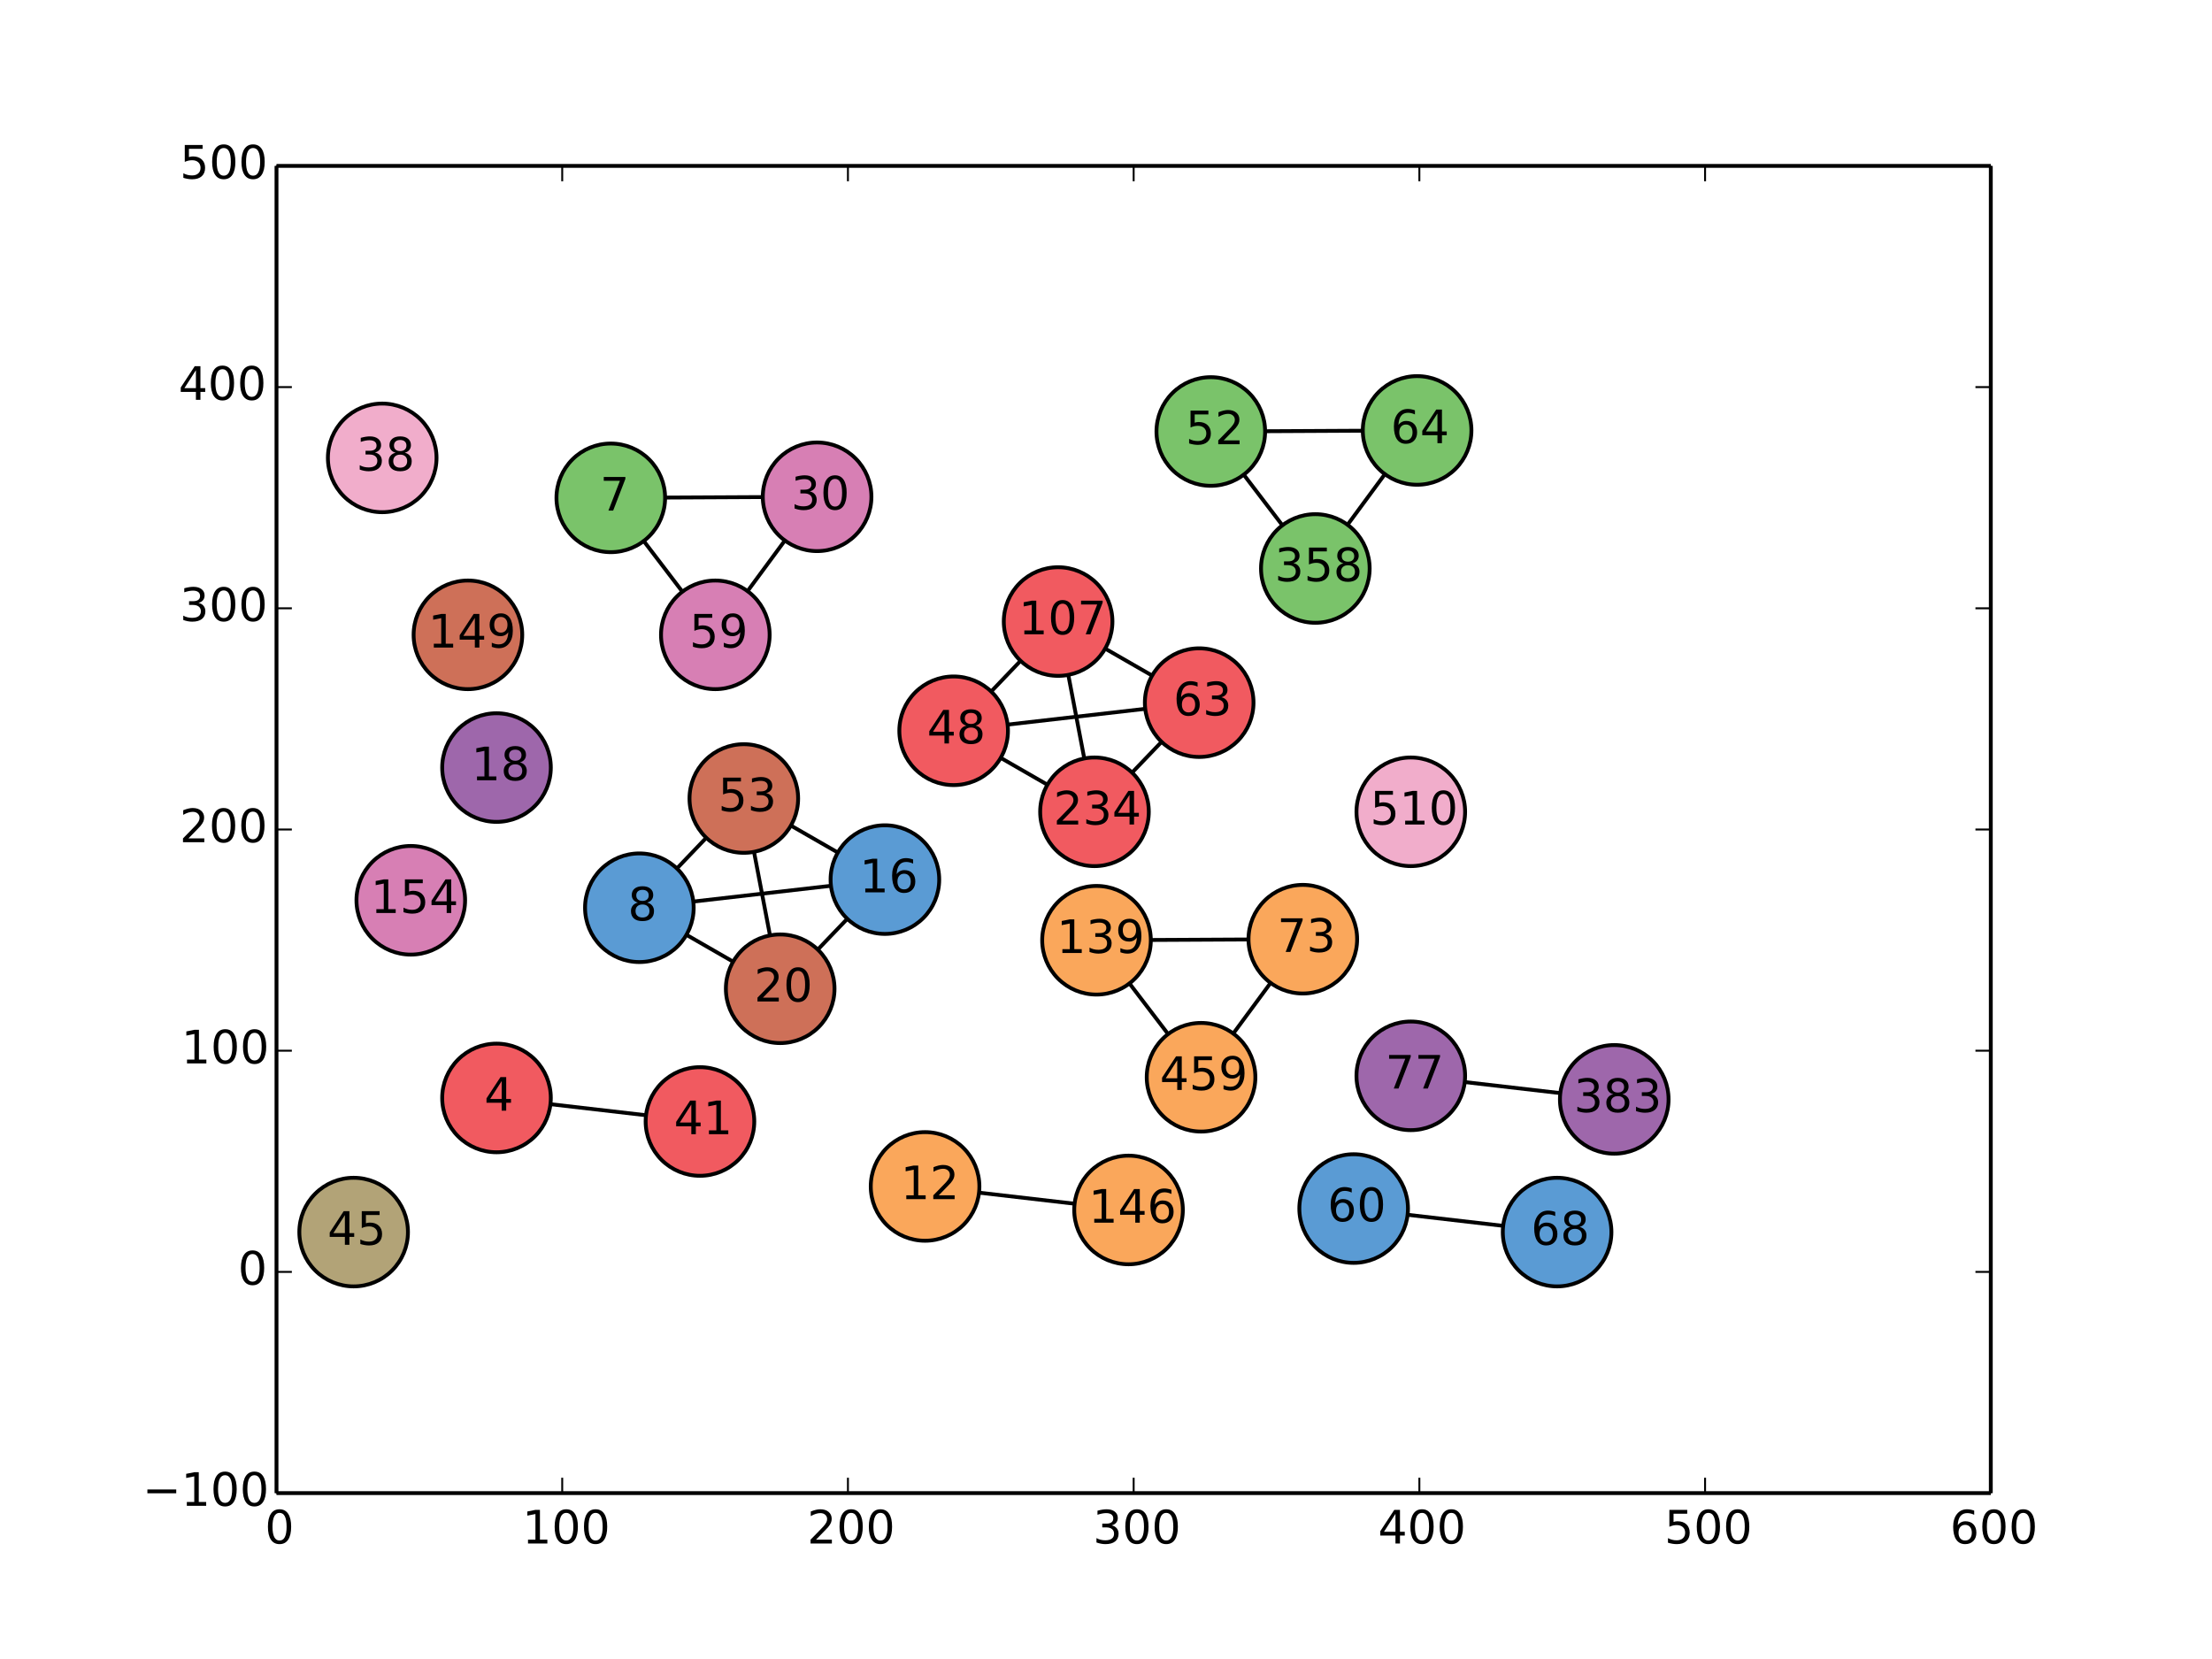 <?xml version="1.0" encoding="utf-8" standalone="no"?>
<!DOCTYPE svg PUBLIC "-//W3C//DTD SVG 1.1//EN"
  "http://www.w3.org/Graphics/SVG/1.1/DTD/svg11.dtd">
<!-- Created with matplotlib (http://matplotlib.org/) -->
<svg height="432pt" version="1.1" viewBox="0 0 576 432" width="576pt" xmlns="http://www.w3.org/2000/svg" xmlns:xlink="http://www.w3.org/1999/xlink">
 <defs>
  <style type="text/css">
*{stroke-linecap:butt;stroke-linejoin:round;}
  </style>
 </defs>
 <g id="figure_1">
  <g id="patch_1">
   <path d="
M0 432
L576 432
L576 0
L0 0
z
" style="fill:#ffffff;"/>
  </g>
  <g id="axes_1">
   <g id="patch_2">
    <path d="
M72 388.8
L518.4 388.8
L518.4 43.2
L72 43.2
z
" style="fill:#ffffff;"/>
   </g>
   <g id="LineCollection_1">
    <defs>
     <path d="
M129.288 -146.096
L182.268 -139.968" id="C0_0_9034aa58f2"/>
     <path d="
M159.048 -302.36
L186.271 -266.688" id="C0_1_f228e642ab"/>
     <path d="
M159.048 -302.36
L212.772 -302.636" id="C0_2_6177606168"/>
     <path d="
M166.488 -195.627
L230.427 -202.954" id="C0_3_5e672c0cf9"/>
     <path d="
M166.488 -195.627
L203.16 -174.528" id="C0_4_0ffb10a431"/>
     <path d="
M166.488 -195.627
L193.689 -224.07" id="C0_5_cf5a3d6918"/>
     <path d="
M285.528 -187.16
L339.252 -187.436" id="C0_6_4459722bb4"/>
     <path d="
M285.528 -187.16
L312.751 -151.488" id="C0_7_93da8a81ee"/>
     <path d="
M240.888 -123.056
L293.868 -116.928" id="C0_8_a7e87196a7"/>
     <path d="
M230.427 -202.954
L203.16 -174.528" id="C0_9_32b6c4130a"/>
     <path d="
M230.427 -202.954
L193.689 -224.07" id="C0_a_9eab1c68eb"/>
     <path d="
M203.16 -174.528
L193.689 -224.07" id="C0_b_d469e4e4e6"/>
     <path d="
M212.772 -302.636
L186.271 -266.688" id="C0_c_ee56bd87d3"/>
     <path d="
M248.328 -241.707
L285 -220.608" id="C0_d_7d6a3f6d9f"/>
     <path d="
M248.328 -241.707
L275.529 -270.15" id="C0_e_77ae603614"/>
     <path d="
M248.328 -241.707
L312.267 -249.034" id="C0_f_eab61bdd04"/>
     <path d="
M315.288 -319.64
L369.012 -319.916" id="C0_10_fd3da4597c"/>
     <path d="
M315.288 -319.64
L342.511 -283.968" id="C0_11_536c803f8b"/>
     <path d="
M352.488 -117.296
L405.468 -111.168" id="C0_12_73823c870c"/>
     <path d="
M312.267 -249.034
L285 -220.608" id="C0_13_64c27a16c0"/>
     <path d="
M312.267 -249.034
L275.529 -270.15" id="C0_14_210bf8efc4"/>
     <path d="
M369.012 -319.916
L342.511 -283.968" id="C0_15_a5d9884688"/>
     <path d="
M339.252 -187.436
L312.751 -151.488" id="C0_16_350bebb854"/>
     <path d="
M367.368 -151.856
L420.348 -145.728" id="C0_17_dbe6db67fc"/>
     <path d="
M285 -220.608
L275.529 -270.15" id="C0_18_69ececc62b"/>
    </defs>
    <g clip-path="url(#p7ff5b81e1d)">
     <use style="fill:none;stroke:#000000;" x="0.0" xlink:href="#C0_0_9034aa58f2" y="432.0"/>
    </g>
    <g clip-path="url(#p7ff5b81e1d)">
     <use style="fill:none;stroke:#000000;" x="0.0" xlink:href="#C0_1_f228e642ab" y="432.0"/>
    </g>
    <g clip-path="url(#p7ff5b81e1d)">
     <use style="fill:none;stroke:#000000;" x="0.0" xlink:href="#C0_2_6177606168" y="432.0"/>
    </g>
    <g clip-path="url(#p7ff5b81e1d)">
     <use style="fill:none;stroke:#000000;" x="0.0" xlink:href="#C0_3_5e672c0cf9" y="432.0"/>
    </g>
    <g clip-path="url(#p7ff5b81e1d)">
     <use style="fill:none;stroke:#000000;" x="0.0" xlink:href="#C0_4_0ffb10a431" y="432.0"/>
    </g>
    <g clip-path="url(#p7ff5b81e1d)">
     <use style="fill:none;stroke:#000000;" x="0.0" xlink:href="#C0_5_cf5a3d6918" y="432.0"/>
    </g>
    <g clip-path="url(#p7ff5b81e1d)">
     <use style="fill:none;stroke:#000000;" x="0.0" xlink:href="#C0_6_4459722bb4" y="432.0"/>
    </g>
    <g clip-path="url(#p7ff5b81e1d)">
     <use style="fill:none;stroke:#000000;" x="0.0" xlink:href="#C0_7_93da8a81ee" y="432.0"/>
    </g>
    <g clip-path="url(#p7ff5b81e1d)">
     <use style="fill:none;stroke:#000000;" x="0.0" xlink:href="#C0_8_a7e87196a7" y="432.0"/>
    </g>
    <g clip-path="url(#p7ff5b81e1d)">
     <use style="fill:none;stroke:#000000;" x="0.0" xlink:href="#C0_9_32b6c4130a" y="432.0"/>
    </g>
    <g clip-path="url(#p7ff5b81e1d)">
     <use style="fill:none;stroke:#000000;" x="0.0" xlink:href="#C0_a_9eab1c68eb" y="432.0"/>
    </g>
    <g clip-path="url(#p7ff5b81e1d)">
     <use style="fill:none;stroke:#000000;" x="0.0" xlink:href="#C0_b_d469e4e4e6" y="432.0"/>
    </g>
    <g clip-path="url(#p7ff5b81e1d)">
     <use style="fill:none;stroke:#000000;" x="0.0" xlink:href="#C0_c_ee56bd87d3" y="432.0"/>
    </g>
    <g clip-path="url(#p7ff5b81e1d)">
     <use style="fill:none;stroke:#000000;" x="0.0" xlink:href="#C0_d_7d6a3f6d9f" y="432.0"/>
    </g>
    <g clip-path="url(#p7ff5b81e1d)">
     <use style="fill:none;stroke:#000000;" x="0.0" xlink:href="#C0_e_77ae603614" y="432.0"/>
    </g>
    <g clip-path="url(#p7ff5b81e1d)">
     <use style="fill:none;stroke:#000000;" x="0.0" xlink:href="#C0_f_eab61bdd04" y="432.0"/>
    </g>
    <g clip-path="url(#p7ff5b81e1d)">
     <use style="fill:none;stroke:#000000;" x="0.0" xlink:href="#C0_10_fd3da4597c" y="432.0"/>
    </g>
    <g clip-path="url(#p7ff5b81e1d)">
     <use style="fill:none;stroke:#000000;" x="0.0" xlink:href="#C0_11_536c803f8b" y="432.0"/>
    </g>
    <g clip-path="url(#p7ff5b81e1d)">
     <use style="fill:none;stroke:#000000;" x="0.0" xlink:href="#C0_12_73823c870c" y="432.0"/>
    </g>
    <g clip-path="url(#p7ff5b81e1d)">
     <use style="fill:none;stroke:#000000;" x="0.0" xlink:href="#C0_13_64c27a16c0" y="432.0"/>
    </g>
    <g clip-path="url(#p7ff5b81e1d)">
     <use style="fill:none;stroke:#000000;" x="0.0" xlink:href="#C0_14_210bf8efc4" y="432.0"/>
    </g>
    <g clip-path="url(#p7ff5b81e1d)">
     <use style="fill:none;stroke:#000000;" x="0.0" xlink:href="#C0_15_a5d9884688" y="432.0"/>
    </g>
    <g clip-path="url(#p7ff5b81e1d)">
     <use style="fill:none;stroke:#000000;" x="0.0" xlink:href="#C0_16_350bebb854" y="432.0"/>
    </g>
    <g clip-path="url(#p7ff5b81e1d)">
     <use style="fill:none;stroke:#000000;" x="0.0" xlink:href="#C0_17_dbe6db67fc" y="432.0"/>
    </g>
    <g clip-path="url(#p7ff5b81e1d)">
     <use style="fill:none;stroke:#000000;" x="0.0" xlink:href="#C0_18_69ececc62b" y="432.0"/>
    </g>
   </g>
   <g id="PathCollection_1">
    <defs>
     <path d="
M0 14.142
C3.751 14.142 7.348 12.652 10 10
C12.652 7.348 14.142 3.751 14.142 0
C14.142 -3.751 12.652 -7.348 10 -10
C7.348 -12.652 3.751 -14.142 0 -14.142
C-3.751 -14.142 -7.348 -12.652 -10 -10
C-12.652 -7.348 -14.142 -3.751 -14.142 0
C-14.142 3.751 -12.652 7.348 -10 10
C-7.348 12.652 -3.751 14.142 0 14.142
z
" id="C1_0_0a75926e7f"/>
    </defs>
    <g clip-path="url(#p7ff5b81e1d)">
     <use style="fill:#5a9bd4;stroke:#000000;" x="166.488" xlink:href="#C1_0_0a75926e7f" y="236.373"/>
    </g>
    <g clip-path="url(#p7ff5b81e1d)">
     <use style="fill:#5a9bd4;stroke:#000000;" x="230.427" xlink:href="#C1_0_0a75926e7f" y="229.046"/>
    </g>
   </g>
   <g id="PathCollection_2">
    <defs>
     <path d="
M0 14.142
C3.751 14.142 7.348 12.652 10 10
C12.652 7.348 14.142 3.751 14.142 0
C14.142 -3.751 12.652 -7.348 10 -10
C7.348 -12.652 3.751 -14.142 0 -14.142
C-3.751 -14.142 -7.348 -12.652 -10 -10
C-12.652 -7.348 -14.142 -3.751 -14.142 0
C-14.142 3.751 -12.652 7.348 -10 10
C-7.348 12.652 -3.751 14.142 0 14.142
z
" id="C2_0_0a75926e7f"/>
    </defs>
    <g clip-path="url(#p7ff5b81e1d)">
     <use style="fill:#f15a60;stroke:#000000;" x="129.288" xlink:href="#C2_0_0a75926e7f" y="285.904"/>
    </g>
    <g clip-path="url(#p7ff5b81e1d)">
     <use style="fill:#f15a60;stroke:#000000;" x="182.268" xlink:href="#C2_0_0a75926e7f" y="292.032"/>
    </g>
   </g>
   <g id="PathCollection_3">
    <defs>
     <path d="
M0 14.142
C3.751 14.142 7.348 12.652 10 10
C12.652 7.348 14.142 3.751 14.142 0
C14.142 -3.751 12.652 -7.348 10 -10
C7.348 -12.652 3.751 -14.142 0 -14.142
C-3.751 -14.142 -7.348 -12.652 -10 -10
C-12.652 -7.348 -14.142 -3.751 -14.142 0
C-14.142 3.751 -12.652 7.348 -10 10
C-7.348 12.652 -3.751 14.142 0 14.142
z
" id="C3_0_0a75926e7f"/>
    </defs>
    <g clip-path="url(#p7ff5b81e1d)">
     <use style="fill:#f1adcb;stroke:#000000;" x="99.528" xlink:href="#C3_0_0a75926e7f" y="119.232"/>
    </g>
   </g>
   <g id="PathCollection_4">
    <defs>
     <path d="
M0 14.142
C3.751 14.142 7.348 12.652 10 10
C12.652 7.348 14.142 3.751 14.142 0
C14.142 -3.751 12.652 -7.348 10 -10
C7.348 -12.652 3.751 -14.142 0 -14.142
C-3.751 -14.142 -7.348 -12.652 -10 -10
C-12.652 -7.348 -14.142 -3.751 -14.142 0
C-14.142 3.751 -12.652 7.348 -10 10
C-7.348 12.652 -3.751 14.142 0 14.142
z
" id="C4_0_0a75926e7f"/>
    </defs>
    <g clip-path="url(#p7ff5b81e1d)">
     <use style="fill:#9e67ab;stroke:#000000;" x="129.288" xlink:href="#C4_0_0a75926e7f" y="199.872"/>
    </g>
   </g>
   <g id="PathCollection_5">
    <defs>
     <path d="
M0 14.142
C3.751 14.142 7.348 12.652 10 10
C12.652 7.348 14.142 3.751 14.142 0
C14.142 -3.751 12.652 -7.348 10 -10
C7.348 -12.652 3.751 -14.142 0 -14.142
C-3.751 -14.142 -7.348 -12.652 -10 -10
C-12.652 -7.348 -14.142 -3.751 -14.142 0
C-14.142 3.751 -12.652 7.348 -10 10
C-7.348 12.652 -3.751 14.142 0 14.142
z
" id="C5_0_0a75926e7f"/>
    </defs>
    <g clip-path="url(#p7ff5b81e1d)">
     <use style="fill:#faa75b;stroke:#000000;" x="339.252" xlink:href="#C5_0_0a75926e7f" y="244.564"/>
    </g>
    <g clip-path="url(#p7ff5b81e1d)">
     <use style="fill:#faa75b;stroke:#000000;" x="285.528" xlink:href="#C5_0_0a75926e7f" y="244.84"/>
    </g>
    <g clip-path="url(#p7ff5b81e1d)">
     <use style="fill:#faa75b;stroke:#000000;" x="312.751" xlink:href="#C5_0_0a75926e7f" y="280.512"/>
    </g>
   </g>
   <g id="PathCollection_6">
    <defs>
     <path d="
M0 14.142
C3.751 14.142 7.348 12.652 10 10
C12.652 7.348 14.142 3.751 14.142 0
C14.142 -3.751 12.652 -7.348 10 -10
C7.348 -12.652 3.751 -14.142 0 -14.142
C-3.751 -14.142 -7.348 -12.652 -10 -10
C-12.652 -7.348 -14.142 -3.751 -14.142 0
C-14.142 3.751 -12.652 7.348 -10 10
C-7.348 12.652 -3.751 14.142 0 14.142
z
" id="C6_0_0a75926e7f"/>
    </defs>
    <g clip-path="url(#p7ff5b81e1d)">
     <use style="fill:#b2a377;stroke:#000000;" x="92.088" xlink:href="#C6_0_0a75926e7f" y="320.832"/>
    </g>
   </g>
   <g id="PathCollection_7">
    <defs>
     <path d="
M0 14.142
C3.751 14.142 7.348 12.652 10 10
C12.652 7.348 14.142 3.751 14.142 0
C14.142 -3.751 12.652 -7.348 10 -10
C7.348 -12.652 3.751 -14.142 0 -14.142
C-3.751 -14.142 -7.348 -12.652 -10 -10
C-12.652 -7.348 -14.142 -3.751 -14.142 0
C-14.142 3.751 -12.652 7.348 -10 10
C-7.348 12.652 -3.751 14.142 0 14.142
z
" id="C7_0_0a75926e7f"/>
    </defs>
    <g clip-path="url(#p7ff5b81e1d)">
     <use style="fill:#ce7058;stroke:#000000;" x="121.848" xlink:href="#C7_0_0a75926e7f" y="165.312"/>
    </g>
   </g>
   <g id="PathCollection_8">
    <defs>
     <path d="
M0 14.142
C3.751 14.142 7.348 12.652 10 10
C12.652 7.348 14.142 3.751 14.142 0
C14.142 -3.751 12.652 -7.348 10 -10
C7.348 -12.652 3.751 -14.142 0 -14.142
C-3.751 -14.142 -7.348 -12.652 -10 -10
C-12.652 -7.348 -14.142 -3.751 -14.142 0
C-14.142 3.751 -12.652 7.348 -10 10
C-7.348 12.652 -3.751 14.142 0 14.142
z
" id="C8_0_0a75926e7f"/>
    </defs>
    <g clip-path="url(#p7ff5b81e1d)">
     <use style="fill:#7ac36a;stroke:#000000;" x="315.288" xlink:href="#C8_0_0a75926e7f" y="112.36"/>
    </g>
    <g clip-path="url(#p7ff5b81e1d)">
     <use style="fill:#7ac36a;stroke:#000000;" x="369.012" xlink:href="#C8_0_0a75926e7f" y="112.084"/>
    </g>
    <g clip-path="url(#p7ff5b81e1d)">
     <use style="fill:#7ac36a;stroke:#000000;" x="342.511" xlink:href="#C8_0_0a75926e7f" y="148.032"/>
    </g>
   </g>
   <g id="PathCollection_9">
    <defs>
     <path d="
M0 14.142
C3.751 14.142 7.348 12.652 10 10
C12.652 7.348 14.142 3.751 14.142 0
C14.142 -3.751 12.652 -7.348 10 -10
C7.348 -12.652 3.751 -14.142 0 -14.142
C-3.751 -14.142 -7.348 -12.652 -10 -10
C-12.652 -7.348 -14.142 -3.751 -14.142 0
C-14.142 3.751 -12.652 7.348 -10 10
C-7.348 12.652 -3.751 14.142 0 14.142
z
" id="C9_0_0a75926e7f"/>
    </defs>
    <g clip-path="url(#p7ff5b81e1d)">
     <use style="fill:#7ac36a;stroke:#000000;" x="159.048" xlink:href="#C9_0_0a75926e7f" y="129.64"/>
    </g>
   </g>
   <g id="PathCollection_10">
    <defs>
     <path d="
M0 14.142
C3.751 14.142 7.348 12.652 10 10
C12.652 7.348 14.142 3.751 14.142 0
C14.142 -3.751 12.652 -7.348 10 -10
C7.348 -12.652 3.751 -14.142 0 -14.142
C-3.751 -14.142 -7.348 -12.652 -10 -10
C-12.652 -7.348 -14.142 -3.751 -14.142 0
C-14.142 3.751 -12.652 7.348 -10 10
C-7.348 12.652 -3.751 14.142 0 14.142
z
" id="Ca_0_0a75926e7f"/>
    </defs>
    <g clip-path="url(#p7ff5b81e1d)">
     <use style="fill:#ce7058;stroke:#000000;" x="203.16" xlink:href="#Ca_0_0a75926e7f" y="257.472"/>
    </g>
    <g clip-path="url(#p7ff5b81e1d)">
     <use style="fill:#ce7058;stroke:#000000;" x="193.689" xlink:href="#Ca_0_0a75926e7f" y="207.93"/>
    </g>
   </g>
   <g id="PathCollection_11">
    <defs>
     <path d="
M0 14.142
C3.751 14.142 7.348 12.652 10 10
C12.652 7.348 14.142 3.751 14.142 0
C14.142 -3.751 12.652 -7.348 10 -10
C7.348 -12.652 3.751 -14.142 0 -14.142
C-3.751 -14.142 -7.348 -12.652 -10 -10
C-12.652 -7.348 -14.142 -3.751 -14.142 0
C-14.142 3.751 -12.652 7.348 -10 10
C-7.348 12.652 -3.751 14.142 0 14.142
z
" id="Cb_0_0a75926e7f"/>
    </defs>
    <g clip-path="url(#p7ff5b81e1d)">
     <use style="fill:#5a9bd4;stroke:#000000;" x="352.488" xlink:href="#Cb_0_0a75926e7f" y="314.704"/>
    </g>
    <g clip-path="url(#p7ff5b81e1d)">
     <use style="fill:#5a9bd4;stroke:#000000;" x="405.468" xlink:href="#Cb_0_0a75926e7f" y="320.832"/>
    </g>
   </g>
   <g id="PathCollection_12">
    <defs>
     <path d="
M0 14.142
C3.751 14.142 7.348 12.652 10 10
C12.652 7.348 14.142 3.751 14.142 0
C14.142 -3.751 12.652 -7.348 10 -10
C7.348 -12.652 3.751 -14.142 0 -14.142
C-3.751 -14.142 -7.348 -12.652 -10 -10
C-12.652 -7.348 -14.142 -3.751 -14.142 0
C-14.142 3.751 -12.652 7.348 -10 10
C-7.348 12.652 -3.751 14.142 0 14.142
z
" id="Cc_0_0a75926e7f"/>
    </defs>
    <g clip-path="url(#p7ff5b81e1d)">
     <use style="fill:#f15a60;stroke:#000000;" x="248.328" xlink:href="#Cc_0_0a75926e7f" y="190.293"/>
    </g>
    <g clip-path="url(#p7ff5b81e1d)">
     <use style="fill:#f15a60;stroke:#000000;" x="312.267" xlink:href="#Cc_0_0a75926e7f" y="182.966"/>
    </g>
    <g clip-path="url(#p7ff5b81e1d)">
     <use style="fill:#f15a60;stroke:#000000;" x="275.529" xlink:href="#Cc_0_0a75926e7f" y="161.85"/>
    </g>
    <g clip-path="url(#p7ff5b81e1d)">
     <use style="fill:#f15a60;stroke:#000000;" x="285" xlink:href="#Cc_0_0a75926e7f" y="211.392"/>
    </g>
   </g>
   <g id="PathCollection_13">
    <defs>
     <path d="
M0 14.142
C3.751 14.142 7.348 12.652 10 10
C12.652 7.348 14.142 3.751 14.142 0
C14.142 -3.751 12.652 -7.348 10 -10
C7.348 -12.652 3.751 -14.142 0 -14.142
C-3.751 -14.142 -7.348 -12.652 -10 -10
C-12.652 -7.348 -14.142 -3.751 -14.142 0
C-14.142 3.751 -12.652 7.348 -10 10
C-7.348 12.652 -3.751 14.142 0 14.142
z
" id="Cd_0_0a75926e7f"/>
    </defs>
    <g clip-path="url(#p7ff5b81e1d)">
     <use style="fill:#d77fb4;stroke:#000000;" x="212.772" xlink:href="#Cd_0_0a75926e7f" y="129.364"/>
    </g>
    <g clip-path="url(#p7ff5b81e1d)">
     <use style="fill:#d77fb4;stroke:#000000;" x="186.271" xlink:href="#Cd_0_0a75926e7f" y="165.312"/>
    </g>
   </g>
   <g id="PathCollection_14">
    <defs>
     <path d="
M0 14.142
C3.751 14.142 7.348 12.652 10 10
C12.652 7.348 14.142 3.751 14.142 0
C14.142 -3.751 12.652 -7.348 10 -10
C7.348 -12.652 3.751 -14.142 0 -14.142
C-3.751 -14.142 -7.348 -12.652 -10 -10
C-12.652 -7.348 -14.142 -3.751 -14.142 0
C-14.142 3.751 -12.652 7.348 -10 10
C-7.348 12.652 -3.751 14.142 0 14.142
z
" id="Ce_0_0a75926e7f"/>
    </defs>
    <g clip-path="url(#p7ff5b81e1d)">
     <use style="fill:#d77fb4;stroke:#000000;" x="106.968" xlink:href="#Ce_0_0a75926e7f" y="234.432"/>
    </g>
   </g>
   <g id="PathCollection_15">
    <defs>
     <path d="
M0 14.142
C3.751 14.142 7.348 12.652 10 10
C12.652 7.348 14.142 3.751 14.142 0
C14.142 -3.751 12.652 -7.348 10 -10
C7.348 -12.652 3.751 -14.142 0 -14.142
C-3.751 -14.142 -7.348 -12.652 -10 -10
C-12.652 -7.348 -14.142 -3.751 -14.142 0
C-14.142 3.751 -12.652 7.348 -10 10
C-7.348 12.652 -3.751 14.142 0 14.142
z
" id="Cf_0_0a75926e7f"/>
    </defs>
    <g clip-path="url(#p7ff5b81e1d)">
     <use style="fill:#f1adcb;stroke:#000000;" x="367.368" xlink:href="#Cf_0_0a75926e7f" y="211.392"/>
    </g>
   </g>
   <g id="PathCollection_16">
    <defs>
     <path d="
M0 14.142
C3.751 14.142 7.348 12.652 10 10
C12.652 7.348 14.142 3.751 14.142 0
C14.142 -3.751 12.652 -7.348 10 -10
C7.348 -12.652 3.751 -14.142 0 -14.142
C-3.751 -14.142 -7.348 -12.652 -10 -10
C-12.652 -7.348 -14.142 -3.751 -14.142 0
C-14.142 3.751 -12.652 7.348 -10 10
C-7.348 12.652 -3.751 14.142 0 14.142
z
" id="C10_0_0a75926e7f"/>
    </defs>
    <g clip-path="url(#p7ff5b81e1d)">
     <use style="fill:#faa75b;stroke:#000000;" x="240.888" xlink:href="#C10_0_0a75926e7f" y="308.944"/>
    </g>
    <g clip-path="url(#p7ff5b81e1d)">
     <use style="fill:#faa75b;stroke:#000000;" x="293.868" xlink:href="#C10_0_0a75926e7f" y="315.072"/>
    </g>
   </g>
   <g id="PathCollection_17">
    <defs>
     <path d="
M0 14.142
C3.751 14.142 7.348 12.652 10 10
C12.652 7.348 14.142 3.751 14.142 0
C14.142 -3.751 12.652 -7.348 10 -10
C7.348 -12.652 3.751 -14.142 0 -14.142
C-3.751 -14.142 -7.348 -12.652 -10 -10
C-12.652 -7.348 -14.142 -3.751 -14.142 0
C-14.142 3.751 -12.652 7.348 -10 10
C-7.348 12.652 -3.751 14.142 0 14.142
z
" id="C11_0_0a75926e7f"/>
    </defs>
    <g clip-path="url(#p7ff5b81e1d)">
     <use style="fill:#9e67ab;stroke:#000000;" x="367.368" xlink:href="#C11_0_0a75926e7f" y="280.144"/>
    </g>
    <g clip-path="url(#p7ff5b81e1d)">
     <use style="fill:#9e67ab;stroke:#000000;" x="420.348" xlink:href="#C11_0_0a75926e7f" y="286.272"/>
    </g>
   </g>
   <g id="matplotlib.axis_1">
    <g id="xtick_1">
     <g id="line2d_1">
      <defs>
       <path d="
M0 0
L0 -4" id="m93b0483c22" style="stroke:#000000;stroke-width:0.5;"/>
      </defs>
      <g>
       <use style="stroke:#000000;stroke-width:0.5;" x="72.0" xlink:href="#m93b0483c22" y="388.8"/>
      </g>
     </g>
     <g id="line2d_2">
      <defs>
       <path d="
M0 0
L0 4" id="m741efc42ff" style="stroke:#000000;stroke-width:0.5;"/>
      </defs>
      <g>
       <use style="stroke:#000000;stroke-width:0.5;" x="72.0" xlink:href="#m741efc42ff" y="43.2"/>
      </g>
     </g>
     <g id="text_1">
      <!-- 0 -->
      <defs>
       <path d="
M31.781 66.406
Q24.172 66.406 20.328 58.906
Q16.5 51.422 16.5 36.375
Q16.5 21.391 20.328 13.891
Q24.172 6.391 31.781 6.391
Q39.453 6.391 43.281 13.891
Q47.125 21.391 47.125 36.375
Q47.125 51.422 43.281 58.906
Q39.453 66.406 31.781 66.406
M31.781 74.219
Q44.047 74.219 50.516 64.516
Q56.984 54.828 56.984 36.375
Q56.984 17.969 50.516 8.266
Q44.047 -1.422 31.781 -1.422
Q19.531 -1.422 13.062 8.266
Q6.594 17.969 6.594 36.375
Q6.594 54.828 13.062 64.516
Q19.531 74.219 31.781 74.219" id="DejaVuSans-30"/>
      </defs>
      <g transform="translate(68.977 401.918)scale(0.12 -0.12)">
       <use xlink:href="#DejaVuSans-30"/>
      </g>
     </g>
    </g>
    <g id="xtick_2">
     <g id="line2d_3">
      <g>
       <use style="stroke:#000000;stroke-width:0.5;" x="146.4" xlink:href="#m93b0483c22" y="388.8"/>
      </g>
     </g>
     <g id="line2d_4">
      <g>
       <use style="stroke:#000000;stroke-width:0.5;" x="146.4" xlink:href="#m741efc42ff" y="43.2"/>
      </g>
     </g>
     <g id="text_2">
      <!-- 100 -->
      <defs>
       <path d="
M12.406 8.297
L28.516 8.297
L28.516 63.922
L10.984 60.406
L10.984 69.391
L28.422 72.906
L38.281 72.906
L38.281 8.297
L54.391 8.297
L54.391 0
L12.406 0
z
" id="DejaVuSans-31"/>
      </defs>
      <g transform="translate(136.005 401.918)scale(0.12 -0.12)">
       <use xlink:href="#DejaVuSans-31"/>
       <use x="63.623" xlink:href="#DejaVuSans-30"/>
       <use x="127.246" xlink:href="#DejaVuSans-30"/>
      </g>
     </g>
    </g>
    <g id="xtick_3">
     <g id="line2d_5">
      <g>
       <use style="stroke:#000000;stroke-width:0.5;" x="220.8" xlink:href="#m93b0483c22" y="388.8"/>
      </g>
     </g>
     <g id="line2d_6">
      <g>
       <use style="stroke:#000000;stroke-width:0.5;" x="220.8" xlink:href="#m741efc42ff" y="43.2"/>
      </g>
     </g>
     <g id="text_3">
      <!-- 200 -->
      <defs>
       <path d="
M19.188 8.297
L53.609 8.297
L53.609 0
L7.328 0
L7.328 8.297
Q12.938 14.109 22.625 23.891
Q32.328 33.688 34.812 36.531
Q39.547 41.844 41.422 45.531
Q43.312 49.219 43.312 52.781
Q43.312 58.594 39.234 62.25
Q35.156 65.922 28.609 65.922
Q23.969 65.922 18.812 64.312
Q13.672 62.703 7.812 59.422
L7.812 69.391
Q13.766 71.781 18.938 73
Q24.125 74.219 28.422 74.219
Q39.75 74.219 46.484 68.547
Q53.219 62.891 53.219 53.422
Q53.219 48.922 51.531 44.891
Q49.859 40.875 45.406 35.406
Q44.188 33.984 37.641 27.219
Q31.109 20.453 19.188 8.297" id="DejaVuSans-32"/>
      </defs>
      <g transform="translate(210.186 401.918)scale(0.12 -0.12)">
       <use xlink:href="#DejaVuSans-32"/>
       <use x="63.623" xlink:href="#DejaVuSans-30"/>
       <use x="127.246" xlink:href="#DejaVuSans-30"/>
      </g>
     </g>
    </g>
    <g id="xtick_4">
     <g id="line2d_7">
      <g>
       <use style="stroke:#000000;stroke-width:0.5;" x="295.2" xlink:href="#m93b0483c22" y="388.8"/>
      </g>
     </g>
     <g id="line2d_8">
      <g>
       <use style="stroke:#000000;stroke-width:0.5;" x="295.2" xlink:href="#m741efc42ff" y="43.2"/>
      </g>
     </g>
     <g id="text_4">
      <!-- 300 -->
      <defs>
       <path d="
M40.578 39.312
Q47.656 37.797 51.625 33
Q55.609 28.219 55.609 21.188
Q55.609 10.406 48.188 4.484
Q40.766 -1.422 27.094 -1.422
Q22.516 -1.422 17.656 -0.516
Q12.797 0.391 7.625 2.203
L7.625 11.719
Q11.719 9.328 16.594 8.109
Q21.484 6.891 26.812 6.891
Q36.078 6.891 40.938 10.547
Q45.797 14.203 45.797 21.188
Q45.797 27.641 41.281 31.266
Q36.766 34.906 28.719 34.906
L20.219 34.906
L20.219 43.016
L29.109 43.016
Q36.375 43.016 40.234 45.922
Q44.094 48.828 44.094 54.297
Q44.094 59.906 40.109 62.906
Q36.141 65.922 28.719 65.922
Q24.656 65.922 20.016 65.031
Q15.375 64.156 9.812 62.312
L9.812 71.094
Q15.438 72.656 20.344 73.438
Q25.25 74.219 29.594 74.219
Q40.828 74.219 47.359 69.109
Q53.906 64.016 53.906 55.328
Q53.906 49.266 50.438 45.094
Q46.969 40.922 40.578 39.312" id="DejaVuSans-33"/>
      </defs>
      <g transform="translate(284.603 401.918)scale(0.12 -0.12)">
       <use xlink:href="#DejaVuSans-33"/>
       <use x="63.623" xlink:href="#DejaVuSans-30"/>
       <use x="127.246" xlink:href="#DejaVuSans-30"/>
      </g>
     </g>
    </g>
    <g id="xtick_5">
     <g id="line2d_9">
      <g>
       <use style="stroke:#000000;stroke-width:0.5;" x="369.6" xlink:href="#m93b0483c22" y="388.8"/>
      </g>
     </g>
     <g id="line2d_10">
      <g>
       <use style="stroke:#000000;stroke-width:0.5;" x="369.6" xlink:href="#m741efc42ff" y="43.2"/>
      </g>
     </g>
     <g id="text_5">
      <!-- 400 -->
      <defs>
       <path d="
M37.797 64.312
L12.891 25.391
L37.797 25.391
z

M35.203 72.906
L47.609 72.906
L47.609 25.391
L58.016 25.391
L58.016 17.188
L47.609 17.188
L47.609 0
L37.797 0
L37.797 17.188
L4.891 17.188
L4.891 26.703
z
" id="DejaVuSans-34"/>
      </defs>
      <g transform="translate(358.839 401.918)scale(0.12 -0.12)">
       <use xlink:href="#DejaVuSans-34"/>
       <use x="63.623" xlink:href="#DejaVuSans-30"/>
       <use x="127.246" xlink:href="#DejaVuSans-30"/>
      </g>
     </g>
    </g>
    <g id="xtick_6">
     <g id="line2d_11">
      <g>
       <use style="stroke:#000000;stroke-width:0.5;" x="444.0" xlink:href="#m93b0483c22" y="388.8"/>
      </g>
     </g>
     <g id="line2d_12">
      <g>
       <use style="stroke:#000000;stroke-width:0.5;" x="444.0" xlink:href="#m741efc42ff" y="43.2"/>
      </g>
     </g>
     <g id="text_6">
      <!-- 500 -->
      <defs>
       <path d="
M10.797 72.906
L49.516 72.906
L49.516 64.594
L19.828 64.594
L19.828 46.734
Q21.969 47.469 24.109 47.828
Q26.266 48.188 28.422 48.188
Q40.625 48.188 47.75 41.5
Q54.891 34.812 54.891 23.391
Q54.891 11.625 47.562 5.094
Q40.234 -1.422 26.906 -1.422
Q22.312 -1.422 17.547 -0.641
Q12.797 0.141 7.719 1.703
L7.719 11.625
Q12.109 9.234 16.797 8.062
Q21.484 6.891 26.703 6.891
Q35.156 6.891 40.078 11.328
Q45.016 15.766 45.016 23.391
Q45.016 31 40.078 35.438
Q35.156 39.891 26.703 39.891
Q22.75 39.891 18.812 39.016
Q14.891 38.141 10.797 36.281
z
" id="DejaVuSans-35"/>
      </defs>
      <g transform="translate(433.409 401.918)scale(0.12 -0.12)">
       <use xlink:href="#DejaVuSans-35"/>
       <use x="63.623" xlink:href="#DejaVuSans-30"/>
       <use x="127.246" xlink:href="#DejaVuSans-30"/>
      </g>
     </g>
    </g>
    <g id="xtick_7">
     <g id="line2d_13">
      <g>
       <use style="stroke:#000000;stroke-width:0.5;" x="518.4" xlink:href="#m93b0483c22" y="388.8"/>
      </g>
     </g>
     <g id="line2d_14">
      <g>
       <use style="stroke:#000000;stroke-width:0.5;" x="518.4" xlink:href="#m741efc42ff" y="43.2"/>
      </g>
     </g>
     <g id="text_7">
      <!-- 600 -->
      <defs>
       <path d="
M33.016 40.375
Q26.375 40.375 22.484 35.828
Q18.609 31.297 18.609 23.391
Q18.609 15.531 22.484 10.953
Q26.375 6.391 33.016 6.391
Q39.656 6.391 43.531 10.953
Q47.406 15.531 47.406 23.391
Q47.406 31.297 43.531 35.828
Q39.656 40.375 33.016 40.375
M52.594 71.297
L52.594 62.312
Q48.875 64.062 45.094 64.984
Q41.312 65.922 37.594 65.922
Q27.828 65.922 22.672 59.328
Q17.531 52.734 16.797 39.406
Q19.672 43.656 24.016 45.922
Q28.375 48.188 33.594 48.188
Q44.578 48.188 50.953 41.516
Q57.328 34.859 57.328 23.391
Q57.328 12.156 50.688 5.359
Q44.047 -1.422 33.016 -1.422
Q20.359 -1.422 13.672 8.266
Q6.984 17.969 6.984 36.375
Q6.984 53.656 15.188 63.938
Q23.391 74.219 37.203 74.219
Q40.922 74.219 44.703 73.484
Q48.484 72.75 52.594 71.297" id="DejaVuSans-36"/>
      </defs>
      <g transform="translate(507.765 401.918)scale(0.12 -0.12)">
       <use xlink:href="#DejaVuSans-36"/>
       <use x="63.623" xlink:href="#DejaVuSans-30"/>
       <use x="127.246" xlink:href="#DejaVuSans-30"/>
      </g>
     </g>
    </g>
   </g>
   <g id="matplotlib.axis_2">
    <g id="ytick_1">
     <g id="line2d_15">
      <defs>
       <path d="
M0 0
L4 0" id="m728421d6d4" style="stroke:#000000;stroke-width:0.5;"/>
      </defs>
      <g>
       <use style="stroke:#000000;stroke-width:0.5;" x="72.0" xlink:href="#m728421d6d4" y="388.8"/>
      </g>
     </g>
     <g id="line2d_16">
      <defs>
       <path d="
M0 0
L-4 0" id="mcb0005524f" style="stroke:#000000;stroke-width:0.5;"/>
      </defs>
      <g>
       <use style="stroke:#000000;stroke-width:0.5;" x="518.4" xlink:href="#mcb0005524f" y="388.8"/>
      </g>
     </g>
     <g id="text_8">
      <!-- −100 -->
      <defs>
       <path d="
M10.594 35.5
L73.188 35.5
L73.188 27.203
L10.594 27.203
z
" id="DejaVuSans-2212"/>
      </defs>
      <g transform="translate(37.108 392.111)scale(0.12 -0.12)">
       <use xlink:href="#DejaVuSans-2212"/>
       <use x="83.789" xlink:href="#DejaVuSans-31"/>
       <use x="147.412" xlink:href="#DejaVuSans-30"/>
       <use x="211.035" xlink:href="#DejaVuSans-30"/>
      </g>
     </g>
    </g>
    <g id="ytick_2">
     <g id="line2d_17">
      <g>
       <use style="stroke:#000000;stroke-width:0.5;" x="72.0" xlink:href="#m728421d6d4" y="331.2"/>
      </g>
     </g>
     <g id="line2d_18">
      <g>
       <use style="stroke:#000000;stroke-width:0.5;" x="518.4" xlink:href="#mcb0005524f" y="331.2"/>
      </g>
     </g>
     <g id="text_9">
      <!-- 0 -->
      <g transform="translate(61.953 334.511)scale(0.12 -0.12)">
       <use xlink:href="#DejaVuSans-30"/>
      </g>
     </g>
    </g>
    <g id="ytick_3">
     <g id="line2d_19">
      <g>
       <use style="stroke:#000000;stroke-width:0.5;" x="72.0" xlink:href="#m728421d6d4" y="273.6"/>
      </g>
     </g>
     <g id="line2d_20">
      <g>
       <use style="stroke:#000000;stroke-width:0.5;" x="518.4" xlink:href="#mcb0005524f" y="273.6"/>
      </g>
     </g>
     <g id="text_10">
      <!-- 100 -->
      <g transform="translate(47.21 276.911)scale(0.12 -0.12)">
       <use xlink:href="#DejaVuSans-31"/>
       <use x="63.623" xlink:href="#DejaVuSans-30"/>
       <use x="127.246" xlink:href="#DejaVuSans-30"/>
      </g>
     </g>
    </g>
    <g id="ytick_4">
     <g id="line2d_21">
      <g>
       <use style="stroke:#000000;stroke-width:0.5;" x="72.0" xlink:href="#m728421d6d4" y="216.0"/>
      </g>
     </g>
     <g id="line2d_22">
      <g>
       <use style="stroke:#000000;stroke-width:0.5;" x="518.4" xlink:href="#mcb0005524f" y="216.0"/>
      </g>
     </g>
     <g id="text_11">
      <!-- 200 -->
      <g transform="translate(46.771 219.311)scale(0.12 -0.12)">
       <use xlink:href="#DejaVuSans-32"/>
       <use x="63.623" xlink:href="#DejaVuSans-30"/>
       <use x="127.246" xlink:href="#DejaVuSans-30"/>
      </g>
     </g>
    </g>
    <g id="ytick_5">
     <g id="line2d_23">
      <g>
       <use style="stroke:#000000;stroke-width:0.5;" x="72.0" xlink:href="#m728421d6d4" y="158.4"/>
      </g>
     </g>
     <g id="line2d_24">
      <g>
       <use style="stroke:#000000;stroke-width:0.5;" x="518.4" xlink:href="#mcb0005524f" y="158.4"/>
      </g>
     </g>
     <g id="text_12">
      <!-- 300 -->
      <g transform="translate(46.807 161.711)scale(0.12 -0.12)">
       <use xlink:href="#DejaVuSans-33"/>
       <use x="63.623" xlink:href="#DejaVuSans-30"/>
       <use x="127.246" xlink:href="#DejaVuSans-30"/>
      </g>
     </g>
    </g>
    <g id="ytick_6">
     <g id="line2d_25">
      <g>
       <use style="stroke:#000000;stroke-width:0.5;" x="72.0" xlink:href="#m728421d6d4" y="100.8"/>
      </g>
     </g>
     <g id="line2d_26">
      <g>
       <use style="stroke:#000000;stroke-width:0.5;" x="518.4" xlink:href="#mcb0005524f" y="100.8"/>
      </g>
     </g>
     <g id="text_13">
      <!-- 400 -->
      <g transform="translate(46.479 104.111)scale(0.12 -0.12)">
       <use xlink:href="#DejaVuSans-34"/>
       <use x="63.623" xlink:href="#DejaVuSans-30"/>
       <use x="127.246" xlink:href="#DejaVuSans-30"/>
      </g>
     </g>
    </g>
    <g id="ytick_7">
     <g id="line2d_27">
      <g>
       <use style="stroke:#000000;stroke-width:0.5;" x="72.0" xlink:href="#m728421d6d4" y="43.2"/>
      </g>
     </g>
     <g id="line2d_28">
      <g>
       <use style="stroke:#000000;stroke-width:0.5;" x="518.4" xlink:href="#mcb0005524f" y="43.2"/>
      </g>
     </g>
     <g id="text_14">
      <!-- 500 -->
      <g transform="translate(46.818 46.511)scale(0.12 -0.12)">
       <use xlink:href="#DejaVuSans-35"/>
       <use x="63.623" xlink:href="#DejaVuSans-30"/>
       <use x="127.246" xlink:href="#DejaVuSans-30"/>
      </g>
     </g>
    </g>
   </g>
   <g id="patch_3">
    <path d="
M72 43.2
L518.4 43.2" style="fill:none;stroke:#000000;"/>
   </g>
   <g id="patch_4">
    <path d="
M518.4 388.8
L518.4 43.2" style="fill:none;stroke:#000000;"/>
   </g>
   <g id="patch_5">
    <path d="
M72 388.8
L518.4 388.8" style="fill:none;stroke:#000000;"/>
   </g>
   <g id="patch_6">
    <path d="
M72 388.8
L72 43.2" style="fill:none;stroke:#000000;"/>
   </g>
   <g id="text_15">
    <g clip-path="url(#p7ff5b81e1d)">
     <!-- 4 -->
     <g transform="translate(126.1 289.215)scale(0.12 -0.12)">
      <use xlink:href="#DejaVuSans-34"/>
     </g>
    </g>
   </g>
   <g id="text_16">
    <g clip-path="url(#p7ff5b81e1d)">
     <!-- 7 -->
     <defs>
      <path d="
M8.203 72.906
L55.078 72.906
L55.078 68.703
L28.609 0
L18.312 0
L43.219 64.594
L8.203 64.594
z
" id="DejaVuSans-37"/>
     </defs>
     <g transform="translate(156.236 132.952)scale(0.12 -0.12)">
      <use xlink:href="#DejaVuSans-37"/>
     </g>
    </g>
   </g>
   <g id="text_17">
    <g clip-path="url(#p7ff5b81e1d)">
     <!-- 8 -->
     <defs>
      <path d="
M31.781 34.625
Q24.75 34.625 20.719 30.859
Q16.703 27.094 16.703 20.516
Q16.703 13.922 20.719 10.156
Q24.75 6.391 31.781 6.391
Q38.812 6.391 42.859 10.172
Q46.922 13.969 46.922 20.516
Q46.922 27.094 42.891 30.859
Q38.875 34.625 31.781 34.625
M21.922 38.812
Q15.578 40.375 12.031 44.719
Q8.5 49.078 8.5 55.328
Q8.5 64.062 14.719 69.141
Q20.953 74.219 31.781 74.219
Q42.672 74.219 48.875 69.141
Q55.078 64.062 55.078 55.328
Q55.078 49.078 51.531 44.719
Q48 40.375 41.703 38.812
Q48.828 37.156 52.797 32.312
Q56.781 27.484 56.781 20.516
Q56.781 9.906 50.312 4.234
Q43.844 -1.422 31.781 -1.422
Q19.734 -1.422 13.25 4.234
Q6.781 9.906 6.781 20.516
Q6.781 27.484 10.781 32.312
Q14.797 37.156 21.922 38.812
M18.312 54.391
Q18.312 48.734 21.844 45.562
Q25.391 42.391 31.781 42.391
Q38.141 42.391 41.719 45.562
Q45.312 48.734 45.312 54.391
Q45.312 60.062 41.719 63.234
Q38.141 66.406 31.781 66.406
Q25.391 66.406 21.844 63.234
Q18.312 60.062 18.312 54.391" id="DejaVuSans-38"/>
     </defs>
     <g transform="translate(163.488 239.684)scale(0.12 -0.12)">
      <use xlink:href="#DejaVuSans-38"/>
     </g>
    </g>
   </g>
   <g id="text_18">
    <g clip-path="url(#p7ff5b81e1d)">
     <!-- 139 -->
     <defs>
      <path d="
M10.984 1.516
L10.984 10.5
Q14.703 8.734 18.5 7.812
Q22.312 6.891 25.984 6.891
Q35.75 6.891 40.891 13.453
Q46.047 20.016 46.781 33.406
Q43.953 29.203 39.594 26.953
Q35.25 24.703 29.984 24.703
Q19.047 24.703 12.672 31.312
Q6.297 37.938 6.297 49.422
Q6.297 60.641 12.938 67.422
Q19.578 74.219 30.609 74.219
Q43.266 74.219 49.922 64.516
Q56.594 54.828 56.594 36.375
Q56.594 19.141 48.406 8.859
Q40.234 -1.422 26.422 -1.422
Q22.703 -1.422 18.891 -0.688
Q15.094 0.047 10.984 1.516
M30.609 32.422
Q37.25 32.422 41.125 36.953
Q45.016 41.5 45.016 49.422
Q45.016 57.281 41.125 61.844
Q37.25 66.406 30.609 66.406
Q23.969 66.406 20.094 61.844
Q16.219 57.281 16.219 49.422
Q16.219 41.5 20.094 36.953
Q23.969 32.422 30.609 32.422" id="DejaVuSans-39"/>
     </defs>
     <g transform="translate(275.156 248.152)scale(0.12 -0.12)">
      <use xlink:href="#DejaVuSans-31"/>
      <use x="63.623" xlink:href="#DejaVuSans-33"/>
      <use x="127.246" xlink:href="#DejaVuSans-39"/>
     </g>
    </g>
   </g>
   <g id="text_19">
    <g clip-path="url(#p7ff5b81e1d)">
     <!-- 12 -->
     <g transform="translate(234.513 312.255)scale(0.12 -0.12)">
      <use xlink:href="#DejaVuSans-31"/>
      <use x="63.623" xlink:href="#DejaVuSans-32"/>
     </g>
    </g>
   </g>
   <g id="text_20">
    <g clip-path="url(#p7ff5b81e1d)">
     <!-- 16 -->
     <g transform="translate(223.829 232.358)scale(0.12 -0.12)">
      <use xlink:href="#DejaVuSans-31"/>
      <use x="63.623" xlink:href="#DejaVuSans-36"/>
     </g>
    </g>
   </g>
   <g id="text_21">
    <g clip-path="url(#p7ff5b81e1d)">
     <!-- 18 -->
     <g transform="translate(122.723 203.183)scale(0.12 -0.12)">
      <use xlink:href="#DejaVuSans-31"/>
      <use x="63.623" xlink:href="#DejaVuSans-38"/>
     </g>
    </g>
   </g>
   <g id="text_22">
    <g clip-path="url(#p7ff5b81e1d)">
     <!-- 20 -->
     <g transform="translate(196.363 260.783)scale(0.12 -0.12)">
      <use xlink:href="#DejaVuSans-32"/>
      <use x="63.623" xlink:href="#DejaVuSans-30"/>
     </g>
    </g>
   </g>
   <g id="text_23">
    <g clip-path="url(#p7ff5b81e1d)">
     <!-- 149 -->
     <g transform="translate(111.476 168.623)scale(0.12 -0.12)">
      <use xlink:href="#DejaVuSans-31"/>
      <use x="63.623" xlink:href="#DejaVuSans-34"/>
      <use x="127.246" xlink:href="#DejaVuSans-39"/>
     </g>
    </g>
   </g>
   <g id="text_24">
    <g clip-path="url(#p7ff5b81e1d)">
     <!-- 154 -->
     <g transform="translate(96.511 237.743)scale(0.12 -0.12)">
      <use xlink:href="#DejaVuSans-31"/>
      <use x="63.623" xlink:href="#DejaVuSans-35"/>
      <use x="127.246" xlink:href="#DejaVuSans-34"/>
     </g>
    </g>
   </g>
   <g id="text_25">
    <g clip-path="url(#p7ff5b81e1d)">
     <!-- 30 -->
     <g transform="translate(205.993 132.675)scale(0.12 -0.12)">
      <use xlink:href="#DejaVuSans-33"/>
      <use x="63.623" xlink:href="#DejaVuSans-30"/>
     </g>
    </g>
   </g>
   <g id="text_26">
    <g clip-path="url(#p7ff5b81e1d)">
     <!-- 38 -->
     <g transform="translate(92.761 122.543)scale(0.12 -0.12)">
      <use xlink:href="#DejaVuSans-33"/>
      <use x="63.623" xlink:href="#DejaVuSans-38"/>
     </g>
    </g>
   </g>
   <g id="text_27">
    <g clip-path="url(#p7ff5b81e1d)">
     <!-- 41 -->
     <g transform="translate(175.481 295.343)scale(0.12 -0.12)">
      <use xlink:href="#DejaVuSans-34"/>
      <use x="63.623" xlink:href="#DejaVuSans-31"/>
     </g>
    </g>
   </g>
   <g id="text_28">
    <g clip-path="url(#p7ff5b81e1d)">
     <!-- 45 -->
     <g transform="translate(85.27 324.143)scale(0.12 -0.12)">
      <use xlink:href="#DejaVuSans-34"/>
      <use x="63.623" xlink:href="#DejaVuSans-35"/>
     </g>
    </g>
   </g>
   <g id="text_29">
    <g clip-path="url(#p7ff5b81e1d)">
     <!-- 48 -->
     <g transform="translate(241.397 193.604)scale(0.12 -0.12)">
      <use xlink:href="#DejaVuSans-34"/>
      <use x="63.623" xlink:href="#DejaVuSans-38"/>
     </g>
    </g>
   </g>
   <g id="text_30">
    <g clip-path="url(#p7ff5b81e1d)">
     <!-- 52 -->
     <g transform="translate(308.717 115.672)scale(0.12 -0.12)">
      <use xlink:href="#DejaVuSans-35"/>
      <use x="63.623" xlink:href="#DejaVuSans-32"/>
     </g>
    </g>
   </g>
   <g id="text_31">
    <g clip-path="url(#p7ff5b81e1d)">
     <!-- 53 -->
     <g transform="translate(186.998 211.241)scale(0.12 -0.12)">
      <use xlink:href="#DejaVuSans-35"/>
      <use x="63.623" xlink:href="#DejaVuSans-33"/>
     </g>
    </g>
   </g>
   <g id="text_32">
    <g clip-path="url(#p7ff5b81e1d)">
     <!-- 59 -->
     <g transform="translate(179.521 168.623)scale(0.12 -0.12)">
      <use xlink:href="#DejaVuSans-35"/>
      <use x="63.623" xlink:href="#DejaVuSans-39"/>
     </g>
    </g>
   </g>
   <g id="text_33">
    <g clip-path="url(#p7ff5b81e1d)">
     <!-- 60 -->
     <g transform="translate(345.671 318.015)scale(0.12 -0.12)">
      <use xlink:href="#DejaVuSans-36"/>
      <use x="63.623" xlink:href="#DejaVuSans-30"/>
     </g>
    </g>
   </g>
   <g id="text_34">
    <g clip-path="url(#p7ff5b81e1d)">
     <!-- 63 -->
     <g transform="translate(305.532 186.278)scale(0.12 -0.12)">
      <use xlink:href="#DejaVuSans-36"/>
      <use x="63.623" xlink:href="#DejaVuSans-33"/>
     </g>
    </g>
   </g>
   <g id="text_35">
    <g clip-path="url(#p7ff5b81e1d)">
     <!-- 64 -->
     <g transform="translate(362.133 115.395)scale(0.12 -0.12)">
      <use xlink:href="#DejaVuSans-36"/>
      <use x="63.623" xlink:href="#DejaVuSans-34"/>
     </g>
    </g>
   </g>
   <g id="text_36">
    <g clip-path="url(#p7ff5b81e1d)">
     <!-- 68 -->
     <g transform="translate(398.663 324.143)scale(0.12 -0.12)">
      <use xlink:href="#DejaVuSans-36"/>
      <use x="63.623" xlink:href="#DejaVuSans-38"/>
     </g>
    </g>
   </g>
   <g id="text_37">
    <g clip-path="url(#p7ff5b81e1d)">
     <!-- 73 -->
     <g transform="translate(332.59 247.875)scale(0.12 -0.12)">
      <use xlink:href="#DejaVuSans-37"/>
      <use x="63.623" xlink:href="#DejaVuSans-33"/>
     </g>
    </g>
   </g>
   <g id="text_38">
    <g clip-path="url(#p7ff5b81e1d)">
     <!-- 459 -->
     <g transform="translate(302.014 283.823)scale(0.12 -0.12)">
      <use xlink:href="#DejaVuSans-34"/>
      <use x="63.623" xlink:href="#DejaVuSans-35"/>
      <use x="127.246" xlink:href="#DejaVuSans-39"/>
     </g>
    </g>
   </g>
   <g id="text_39">
    <g clip-path="url(#p7ff5b81e1d)">
     <!-- 77 -->
     <g transform="translate(360.738 283.455)scale(0.12 -0.12)">
      <use xlink:href="#DejaVuSans-37"/>
      <use x="63.623" xlink:href="#DejaVuSans-37"/>
     </g>
    </g>
   </g>
   <g id="text_40">
    <g clip-path="url(#p7ff5b81e1d)">
     <!-- 358 -->
     <g transform="translate(331.927 151.343)scale(0.12 -0.12)">
      <use xlink:href="#DejaVuSans-33"/>
      <use x="63.623" xlink:href="#DejaVuSans-35"/>
      <use x="127.246" xlink:href="#DejaVuSans-38"/>
     </g>
    </g>
   </g>
   <g id="text_41">
    <g clip-path="url(#p7ff5b81e1d)">
     <!-- 234 -->
     <g transform="translate(274.324 214.703)scale(0.12 -0.12)">
      <use xlink:href="#DejaVuSans-32"/>
      <use x="63.623" xlink:href="#DejaVuSans-33"/>
      <use x="127.246" xlink:href="#DejaVuSans-34"/>
     </g>
    </g>
   </g>
   <g id="text_42">
    <g clip-path="url(#p7ff5b81e1d)">
     <!-- 107 -->
     <g transform="translate(265.248 165.161)scale(0.12 -0.12)">
      <use xlink:href="#DejaVuSans-31"/>
      <use x="63.623" xlink:href="#DejaVuSans-30"/>
      <use x="127.246" xlink:href="#DejaVuSans-37"/>
     </g>
    </g>
   </g>
   <g id="text_43">
    <g clip-path="url(#p7ff5b81e1d)">
     <!-- 146 -->
     <g transform="translate(283.453 318.383)scale(0.12 -0.12)">
      <use xlink:href="#DejaVuSans-31"/>
      <use x="63.623" xlink:href="#DejaVuSans-34"/>
      <use x="127.246" xlink:href="#DejaVuSans-36"/>
     </g>
    </g>
   </g>
   <g id="text_44">
    <g clip-path="url(#p7ff5b81e1d)">
     <!-- 510 -->
     <g transform="translate(356.777 214.703)scale(0.12 -0.12)">
      <use xlink:href="#DejaVuSans-35"/>
      <use x="63.623" xlink:href="#DejaVuSans-31"/>
      <use x="127.246" xlink:href="#DejaVuSans-30"/>
     </g>
    </g>
   </g>
   <g id="text_45">
    <g clip-path="url(#p7ff5b81e1d)">
     <!-- 383 -->
     <g transform="translate(409.834 289.583)scale(0.12 -0.12)">
      <use xlink:href="#DejaVuSans-33"/>
      <use x="63.623" xlink:href="#DejaVuSans-38"/>
      <use x="127.246" xlink:href="#DejaVuSans-33"/>
     </g>
    </g>
   </g>
  </g>
 </g>
 <defs>
  <clipPath id="p7ff5b81e1d">
   <rect height="345.6" width="446.4" x="72.0" y="43.2"/>
  </clipPath>
 </defs>
</svg>

